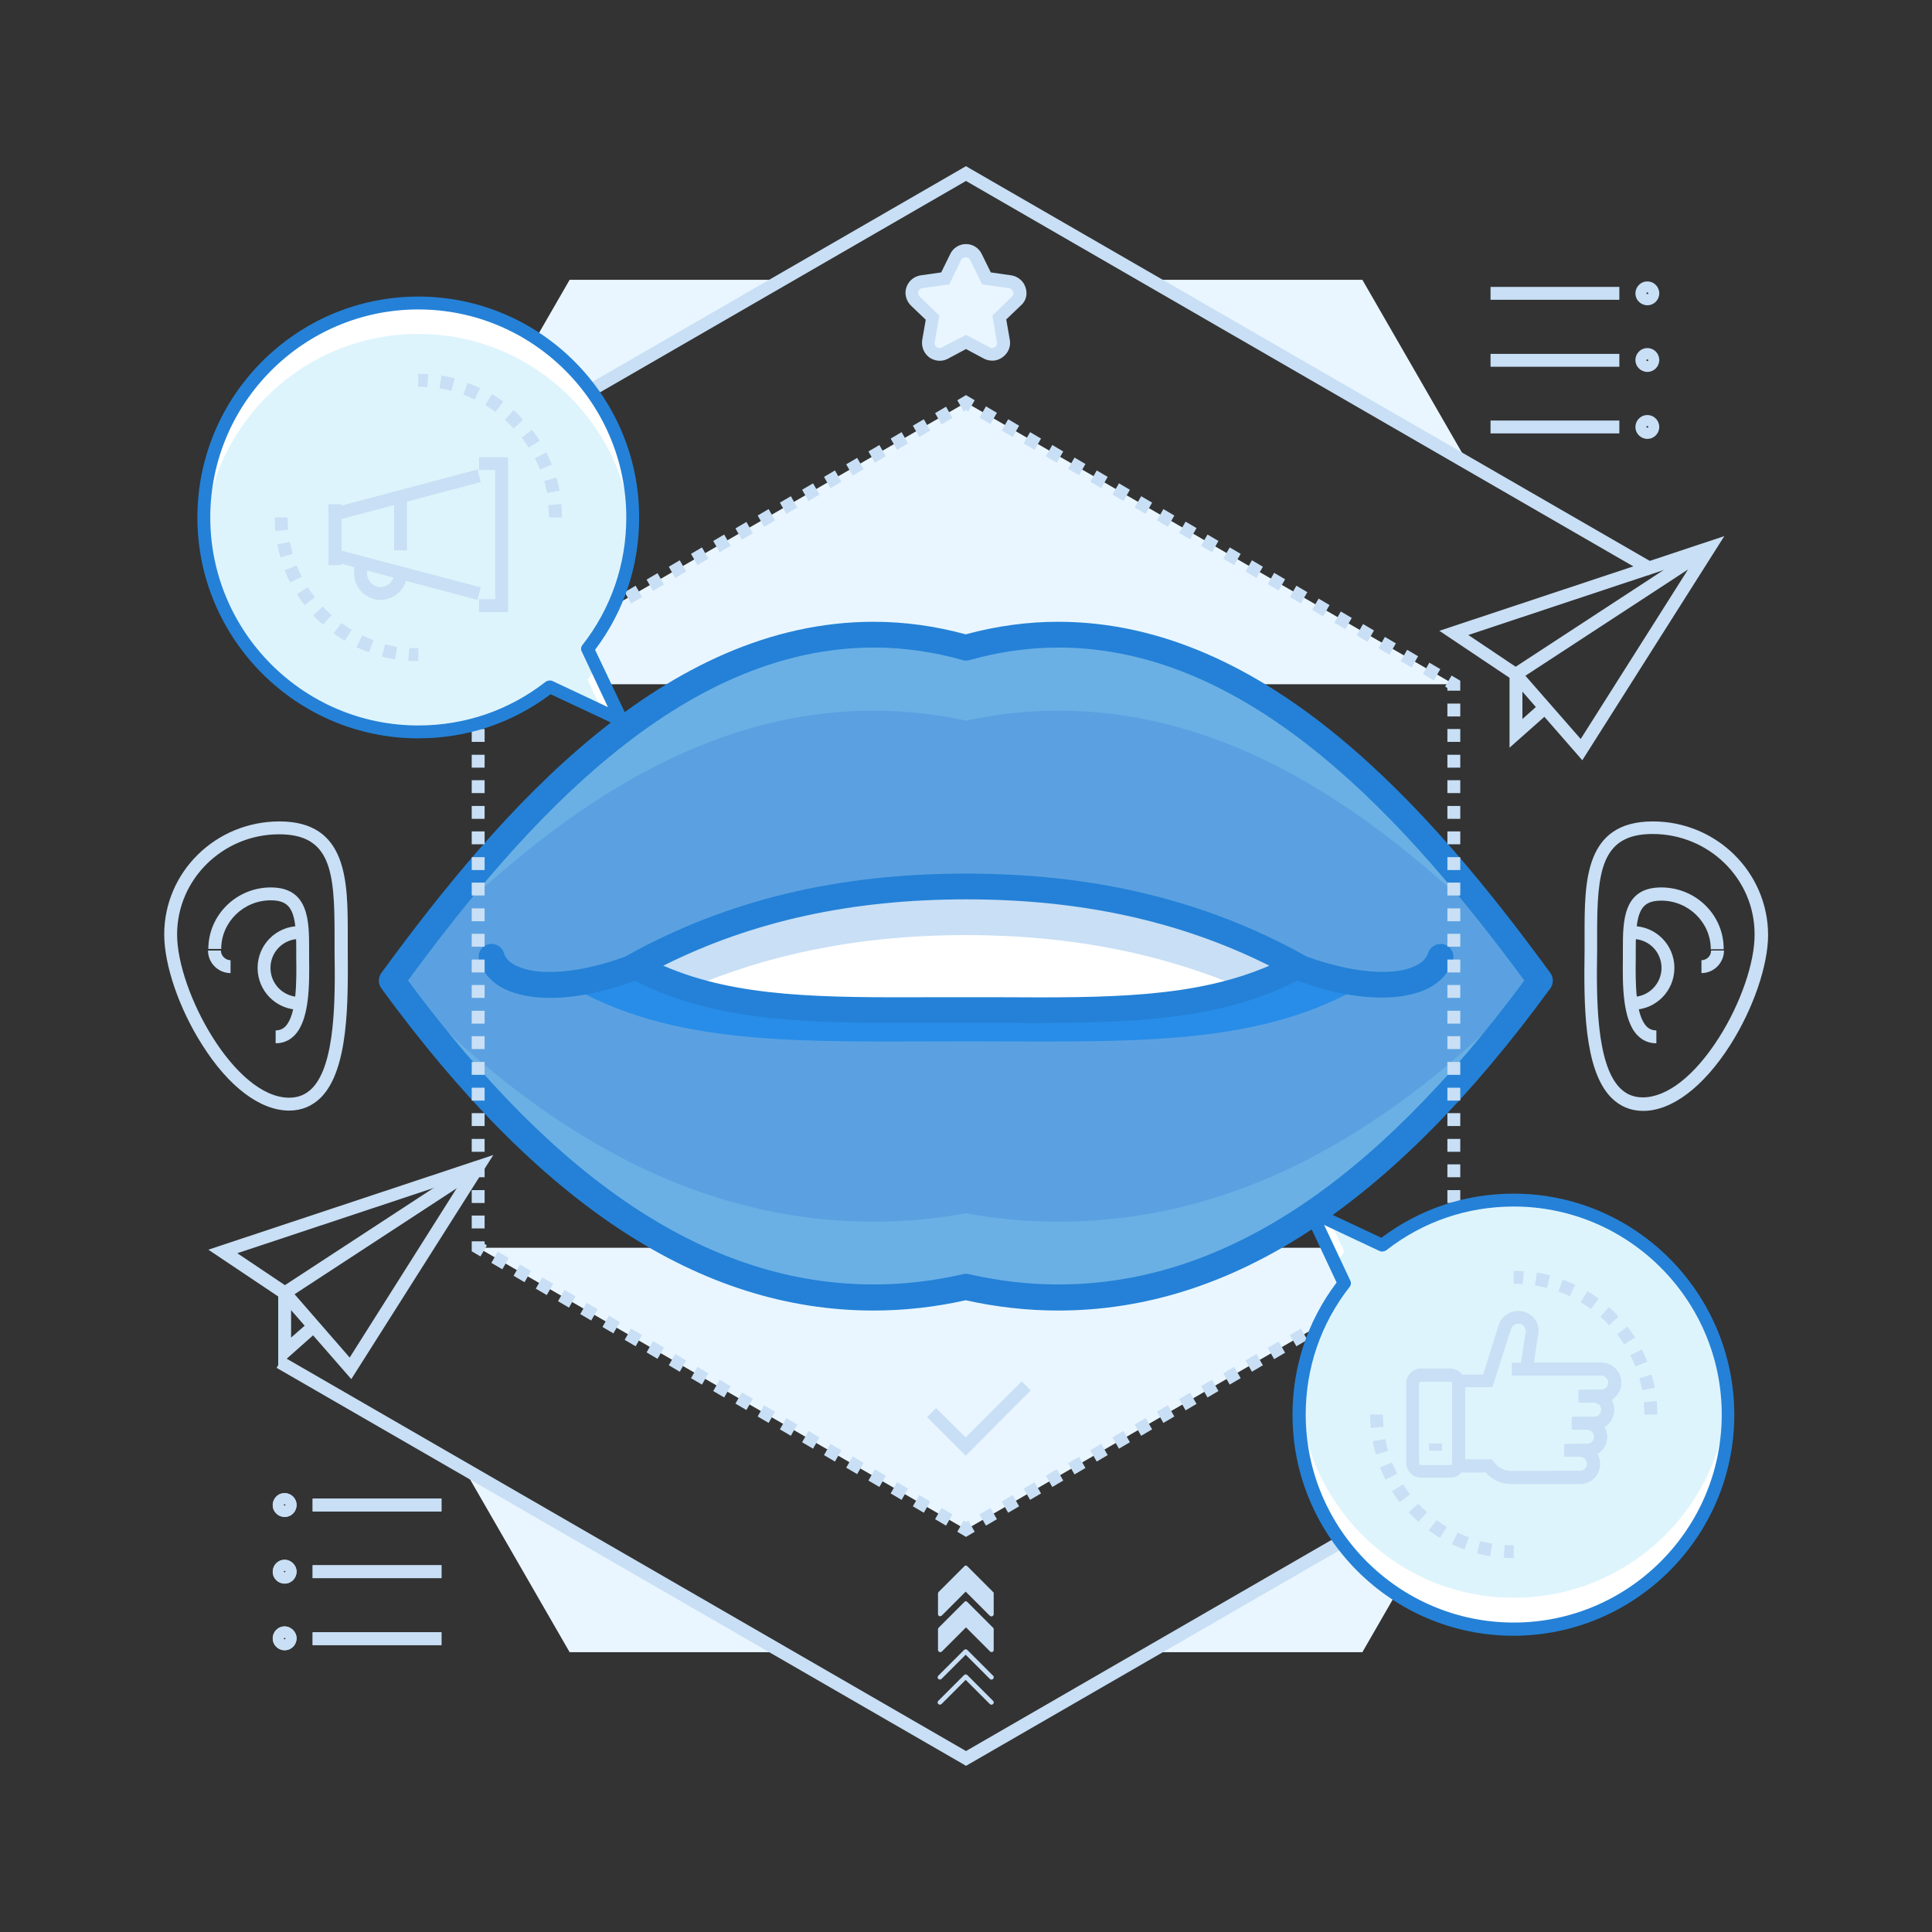 <?xml version="1.0" encoding="utf-8"?>
<!-- Generator: Adobe Illustrator 23.0.3, SVG Export Plug-In . SVG Version: 6.00 Build 0)  -->
<svg version="1.1" id="Layer_1" xmlns="http://www.w3.org/2000/svg" xmlns:xlink="http://www.w3.org/1999/xlink" x="0px" y="0px"
	 viewBox="0 0 600 600" style="enable-background:new 0 0 600 600;" xml:space="preserve">
<rect x="0" y="0" width="600" height="600" fill="#333333" stroke="none"/>
<style type="text/css">
	.st0{fill:#C8DFF5;}
	.st1{fill:#E9F6FF;}
	.st2{fill:#6AB0E5;}
	.st3{fill:#5BA1E1;}
	.st4{fill:#288DE8;}
	.st5{fill:#FFFFFF;}
	.st6{fill:#2481D7;}
	.st7{fill:#DEF4FC;}
</style>
<g>
	<g>
		<g>
			<path class="st0" d="M88.4,463.7c-2.1,0-3.7,1.7-3.7,3.7c0,2.1,1.7,3.7,3.7,3.7c2.1,0,3.7-1.7,3.7-3.7
				C92.1,465.3,90.4,463.7,88.4,463.7z M88.1,467.4c0-0.1,0.1-0.3,0.3-0.3c0.1,0,0.3,0.1,0.3,0.3C88.7,467.7,88.1,467.7,88.1,467.4z
				"/>
		</g>
	</g>
	<g>
		<g>
			<rect x="97.1" y="465.4" class="st0" width="40" height="4"/>
		</g>
	</g>
	<g>
		<g>
			<path class="st0" d="M88.4,484.4c-2.1,0-3.7,1.7-3.7,3.7c0,2.1,1.7,3.7,3.7,3.7c2.1,0,3.7-1.7,3.7-3.7
				C92.1,486.1,90.4,484.4,88.4,484.4z M88.1,488.1c0-0.1,0.1-0.3,0.3-0.3c0.1,0,0.3,0.1,0.3,0.3C88.7,488.4,88.1,488.4,88.1,488.1z
				"/>
		</g>
	</g>
	<g>
		<g>
			<rect x="97.1" y="486.1" class="st0" width="40" height="4"/>
		</g>
	</g>
	<g>
		<g>
			<path class="st0" d="M88.4,505.1c-2.1,0-3.7,1.7-3.7,3.7c0,2.1,1.7,3.7,3.7,3.7c2.1,0,3.7-1.7,3.7-3.7
				C92.1,506.8,90.4,505.1,88.4,505.1z M88.1,508.9c0-0.1,0.1-0.3,0.3-0.3c0.1,0,0.3,0.1,0.3,0.3C88.7,509.2,88.1,509.2,88.1,508.9z
				"/>
		</g>
	</g>
	<g>
		<g>
			<rect x="97.1" y="506.9" class="st0" width="40" height="4"/>
		</g>
	</g>
	<g>
		<g>
			<polygon class="st1" points="148.5,387.5 300,475 451.5,387.5 			"/>
		</g>
	</g>
	<g>
		<g>
			<polygon class="st1" points="300,125 148.5,212.5 451.5,212.5 			"/>
		</g>
	</g>
	<g>
		<g>
			<path class="st2" d="M328.7,197.1c-9.9,0-19.4,1.4-28.7,4c-9.2-2.6-18.8-4-28.6-4c-60.5,0-109.3,52.2-149.6,107.4
				c40.3,55.3,89.1,98.4,149.6,98.4c9.9,0,19.4-1.2,28.6-3.3c9.3,2.2,18.8,3.3,28.7,3.3c60.6,0,109.3-43.2,149.6-98.4
				C438,249.3,389.2,197.1,328.7,197.1z"/>
		</g>
	</g>
	<g>
		<g>
			<path class="st3" d="M328.7,220.7c-9.9,0-19.4,1.1-28.7,3.1c-9.2-2-18.8-3.1-28.6-3.1c-60.5,0-109.3,40.3-149.6,82.8
				c40.3,42.6,89.1,75.9,149.6,75.9c9.9,0,19.4-0.9,28.6-2.6c9.3,1.7,18.8,2.6,28.7,2.6c60.6,0,109.3-33.3,149.6-75.9
				C438,260.9,389.2,220.7,328.7,220.7z"/>
		</g>
	</g>
	<g>
		<g>
			<path class="st4" d="M300,278.2c-48.9,0-88.4,11.1-121,29.1c32.6,18,72.1,16.1,121,16.1c49,0,88.4,1.9,121-16.1
				C388.4,289.3,349,278.2,300,278.2z"/>
		</g>
	</g>
	<g>
		<g>
			<path class="st0" d="M300,275.3c-41.6,0-75.1,9.4-102.9,24.7c27.7,15.3,61.3,13.7,102.9,13.7c41.6,0,75.2,1.6,102.9-13.7
				C375.2,284.7,341.6,275.3,300,275.3z"/>
		</g>
	</g>
	<g>
		<g>
			<path class="st5" d="M300,290.4c-33.7,0-62.1,6.2-86.4,16.7c24.3,7.7,52.7,6.7,86.4,6.7c33.7,0,62.1,1,86.4-6.7
				C362.1,296.6,333.7,290.4,300,290.4z"/>
		</g>
	</g>
	<g>
		<g>
			<path class="st6" d="M481.5,302.2c-37.1-50.8-88-109.1-152.9-109.1c-9.5,0-19.1,1.3-28.7,3.9c-9.5-2.6-19.1-3.9-28.6-3.9
				c-64.9,0-115.8,58.3-152.9,109.1c-1,1.4-1,3.3,0,4.7c49.1,67.3,99.1,100.1,152.9,100.1c9.6,0,19.3-1.1,28.6-3.2
				c9.4,2.1,19.1,3.2,28.7,3.2c53.7,0,103.7-32.7,152.9-100.1C482.5,305.5,482.5,303.6,481.5,302.2z M328.7,398.9
				c-9.3,0-18.6-1.1-27.8-3.2c-0.3-0.1-0.6-0.1-0.9-0.1c-0.3,0-0.6,0-0.9,0.1c-9.1,2.1-18.4,3.2-27.7,3.2
				c-50.4,0-97.7-30.9-144.7-94.4c35.8-48.7,84.4-103.4,144.7-103.4c9.1,0,18.4,1.3,27.6,3.9c0.7,0.2,1.4,0.2,2.1,0
				c9.2-2.6,18.5-3.9,27.6-3.9c60.3,0,108.8,54.8,144.7,103.4C426.4,368,379,398.9,328.7,398.9z"/>
		</g>
	</g>
	<g>
		<g>
			<path class="st6" d="M404.8,296.5c-30.8-17-65-25.2-104.8-25.2c-39.8,0-74,8.2-104.8,25.2c-1.3,0.7-2.1,2-2.1,3.5
				c0,1.5,0.8,2.8,2.1,3.5c23.8,13.1,51.9,14.2,84.1,14.2c3.3,0,6.5,0,9.9,0c7.1,0,14.5,0,21.6,0c36.4,0.1,67.8,0.2,94-14.2
				c1.3-0.7,2.1-2,2.1-3.5C406.9,298.6,406.1,297.2,404.8,296.5z M310.8,309.7c-7.1,0-14.5,0-21.6,0c-33.3,0.1-60.3,0.2-83.2-9.8
				c27.8-13.9,58.6-20.6,94.1-20.6c35.4,0,66.3,6.7,94.1,20.6C371.1,309.9,344.2,309.9,310.8,309.7z"/>
		</g>
	</g>
	<g>
		<g>
			<path class="st6" d="M201.1,298.6c-0.8-2-3.2-3-5.2-2.2c-11.7,4.7-27.2,7.6-35.6,3.5c-2.1-1-3.3-2.3-3.8-3.9
				c-0.6-2.1-2.8-3.3-5-2.7c-2.1,0.6-3.3,2.8-2.7,5c1.1,3.8,3.9,6.9,8,8.9c3.8,1.8,8.6,2.7,14.1,2.7c8.3,0,18.1-2.1,28-6
				C200.9,303,201.9,300.7,201.1,298.6z"/>
		</g>
	</g>
	<g>
		<g>
			<path class="st6" d="M448.5,293.3c-2.1-0.6-4.3,0.6-5,2.7c-0.5,1.6-1.8,2.9-3.8,3.9c-8.4,4.1-24,1.1-35.6-3.5
				c-2.1-0.8-4.4,0.2-5.2,2.2c-0.8,2,0.2,4.4,2.2,5.2c9.9,4,19.7,6,28,6c5.5,0,10.3-0.9,14.1-2.7c4.1-2,6.9-5.1,8-8.9
				C451.9,296.2,450.6,293.9,448.5,293.3z"/>
		</g>
	</g>
	<g>
		<g>
			<polygon class="st1" points="176.9,86.9 144,144 242.9,86.9 			"/>
		</g>
	</g>
	<g>
		<g>
			<polygon class="st1" points="423.1,86.9 357.1,86.9 456,144 			"/>
		</g>
	</g>
	<g>
		<g>
			<polygon class="st1" points="357.1,513.1 423.1,513.1 456,456 			"/>
		</g>
	</g>
	<g>
		<g>
			<polygon class="st1" points="144,456 176.9,513.1 242.9,513.1 			"/>
		</g>
	</g>
	<g>
		<g>
			<polygon class="st0" points="512.1,421.3 300,543.8 87.9,421.3 85.9,424.8 299,547.8 300,548.4 514.1,424.8 			"/>
		</g>
	</g>
	<g>
		<g>
			<polygon class="st0" points="301,52.2 300,51.6 85.9,175.2 87.9,178.7 300,56.2 512.1,178.7 514.1,175.2 			"/>
		</g>
	</g>
	<g>
		<g>
			<polygon class="st0" points="449.5,385.5 449.5,386.3 448.8,386.8 450.8,390.2 453.5,388.6 453.5,385.5 			"/>
		</g>
	</g>
	<g>
		<g>
			<path class="st0" d="M352.4,442.4l2,3.5l3.4-2l-2-3.5L352.4,442.4z M345.5,446.4l2,3.5l3.4-2l-2-3.5L345.5,446.4z M366.2,434.5
				l2,3.5l3.4-2l-2-3.5L366.2,434.5z M359.3,438.4l2,3.5l3.4-2l-2-3.5L359.3,438.4z M338.6,450.4l2,3.5l3.4-2l-2-3.5L338.6,450.4z
				 M311.1,466.3l2,3.5l3.4-2l-2-3.5L311.1,466.3z M304.2,470.3l2,3.5l3.4-2l-2-3.5L304.2,470.3z M373,430.5l2,3.5l3.4-2l-2-3.5
				L373,430.5z M324.8,458.3l2,3.5l3.4-2l-2-3.5L324.8,458.3z M331.7,454.4l2,3.5l3.4-2l-2-3.5L331.7,454.4z M317.9,462.3l2,3.5
				l3.4-2l-2-3.5L317.9,462.3z M414.4,406.6l2,3.5l3.4-2l-2-3.5L414.4,406.6z M421.3,402.7l2,3.5l3.4-2l-2-3.5L421.3,402.7z
				 M428.1,398.7l2,3.5l3.4-2l-2-3.5L428.1,398.7z M435,394.7l2,3.5l3.4-2l-2-3.5L435,394.7z M445.4,388.7l-3.4,2l2,3.5l3.4-2
				L445.4,388.7z M407.5,410.6l2,3.5l3.4-2l-2-3.5L407.5,410.6z M393.7,418.6l2,3.5l3.4-2l-2-3.5L393.7,418.6z M386.8,422.5l2,3.5
				l3.4-2l-2-3.5L386.8,422.5z M400.6,414.6l2,3.5l3.4-2l-2-3.5L400.6,414.6z M379.9,426.5l2,3.5l3.4-2l-2-3.5L379.9,426.5z"/>
		</g>
	</g>
	<g>
		<g>
			<polygon class="st0" points="300.7,472.2 300,472.7 299.3,472.2 297.3,475.7 300,477.3 302.7,475.7 			"/>
		</g>
	</g>
	<g>
		<g>
			<path class="st0" d="M221.5,432l3.4,2l2-3.5l-3.4-2L221.5,432z M194,416.1l3.4,2l2-3.5l-3.4-2L194,416.1z M207.7,424l3.4,2l2-3.5
				l-3.4-2L207.7,424z M214.6,428l3.4,2l2-3.5l-3.4-2L214.6,428z M187.1,412.1l3.4,2l2-3.5l-3.4-2L187.1,412.1z M200.8,420l3.4,2
				l2-3.5l-3.4-2L200.8,420z M180.2,408.1l3.4,2l2-3.5l-3.4-2L180.2,408.1z M159.5,396.2l3.4,2l2-3.5l-3.4-2L159.5,396.2z
				 M166.4,400.2l3.4,2l2-3.5l-3.4-2L166.4,400.2z M173.3,404.1l3.4,2l2-3.5l-3.4-2L173.3,404.1z M152.6,392.2l3.4,2l2-3.5l-3.4-2
				L152.6,392.2z M262.8,455.8l3.4,2l2-3.5l-3.4-2L262.8,455.8z M269.7,459.8l3.4,2l2-3.5l-3.4-2L269.7,459.8z M276.6,463.8l3.4,2
				l2-3.5l-3.4-2L276.6,463.8z M283.5,467.8l3.4,2l2-3.5l-3.4-2L283.5,467.8z M228.4,435.9l3.4,2l2-3.5l-3.4-2L228.4,435.9z
				 M292.4,468.3l-2,3.5l3.4,2l2-3.5L292.4,468.3z M242.2,443.9l3.4,2l2-3.5l-3.4-2L242.2,443.9z M235.3,439.9l3.4,2l2-3.5l-3.4-2
				L235.3,439.9z M249.1,447.9l3.4,2l2-3.5l-3.4-2L249.1,447.9z M255.9,451.9l3.4,2l2-3.5l-3.4-2L255.9,451.9z"/>
		</g>
	</g>
	<g>
		<g>
			<polygon class="st0" points="150.5,386.3 150.5,385.5 146.5,385.5 146.5,388.6 149.2,390.2 151.2,386.8 			"/>
		</g>
	</g>
	<g>
		<g>
			<path class="st0" d="M146.5,325.8h4v-4h-4V325.8z M146.5,341.8h4v-4h-4V341.8z M146.5,317.9h4v-4h-4V317.9z M146.5,309.9h4v-4h-4
				V309.9z M146.5,333.8h4v-4h-4V333.8z M146.5,349.7h4v-4h-4V349.7z M146.5,302h4v-4h-4V302z M146.5,373.6h4v-4h-4V373.6z
				 M146.5,357.7h4v-4h-4V357.7z M146.5,365.6h4v-4h-4V365.6z M146.5,381.5h4v-4h-4V381.5z M146.5,246.3h4v-4h-4V246.3z
				 M146.5,254.3h4v-4h-4V254.3z M146.5,238.4h4v-4h-4V238.4z M146.5,218.5v4h4v-4H146.5z M146.5,230.4h4v-4h-4V230.4z M146.5,262.2
				h4v-4h-4V262.2z M146.5,278.1h4v-4h-4V278.1z M146.5,286.1h4v-4h-4V286.1z M146.5,294h4v-4h-4V294z M146.5,270.2h4v-4h-4V270.2z"
				/>
		</g>
	</g>
	<g>
		<g>
			<polygon class="st0" points="149.2,209.8 146.5,211.4 146.5,214.5 150.5,214.5 150.5,213.7 151.2,213.2 			"/>
		</g>
	</g>
	<g>
		<g>
			<path class="st0" d="M187.1,187.9l2,3.5l3.4-2l-2-3.5L187.1,187.9z M194,183.9l2,3.5l3.4-2l-2-3.5L194,183.9z M214.6,172l2,3.5
				l3.4-2l-2-3.5L214.6,172z M207.7,176l2,3.5l3.4-2l-2-3.5L207.7,176z M200.8,180l2,3.5l3.4-2l-2-3.5L200.8,180z M180.2,191.9
				l2,3.5l3.4-2l-2-3.5L180.2,191.9z M152.6,207.8l2,3.5l3.4-2l-2-3.5L152.6,207.8z M159.5,203.8l2,3.5l3.4-2l-2-3.5L159.5,203.8z
				 M166.4,199.8l2,3.5l3.4-2l-2-3.5L166.4,199.8z M173.3,195.9l2,3.5l3.4-2l-2-3.5L173.3,195.9z M242.2,156.1l2,3.5l3.4-2l-2-3.5
				L242.2,156.1z M262.8,144.2l2,3.5l3.4-2l-2-3.5L262.8,144.2z M276.6,136.2l2,3.5l3.4-2l-2-3.5L276.6,136.2z M269.7,140.2l2,3.5
				l3.4-2l-2-3.5L269.7,140.2z M293.8,126.3l-3.4,2l2,3.5l3.4-2L293.8,126.3z M283.5,132.2l2,3.5l3.4-2l-2-3.5L283.5,132.2z
				 M221.5,168l2,3.5l3.4-2l-2-3.5L221.5,168z M235.3,160.1l2,3.5l3.4-2l-2-3.5L235.3,160.1z M228.4,164.1l2,3.5l3.4-2l-2-3.5
				L228.4,164.1z M255.9,148.1l2,3.5l3.4-2l-2-3.5L255.9,148.1z M249.1,152.1l2,3.5l3.4-2l-2-3.5L249.1,152.1z"/>
		</g>
	</g>
	<g>
		<g>
			<polygon class="st0" points="300,122.7 297.3,124.3 299.3,127.8 300,127.3 300.7,127.8 302.7,124.3 			"/>
		</g>
	</g>
	<g>
		<g>
			<path class="st0" d="M345.5,153.6l3.4,2l2-3.5l-3.4-2L345.5,153.6z M338.6,149.6l3.4,2l2-3.5l-3.4-2L338.6,149.6z M359.3,161.6
				l3.4,2l2-3.5l-3.4-2L359.3,161.6z M366.2,165.5l3.4,2l2-3.5l-3.4-2L366.2,165.5z M311.1,133.7l3.4,2l2-3.5l-3.4-2L311.1,133.7z
				 M373,169.5l3.4,2l2-3.5l-3.4-2L373,169.5z M304.2,129.7l3.4,2l2-3.5l-3.4-2L304.2,129.7z M331.7,145.6l3.4,2l2-3.5l-3.4-2
				L331.7,145.6z M324.8,141.7l3.4,2l2-3.5l-3.4-2L324.8,141.7z M317.9,137.7l3.4,2l2-3.5l-3.4-2L317.9,137.7z M352.4,157.6l3.4,2
				l2-3.5l-3.4-2L352.4,157.6z M428.1,201.3l3.4,2l2-3.5l-3.4-2L428.1,201.3z M414.4,193.4l3.4,2l2-3.5l-3.4-2L414.4,193.4z
				 M421.3,197.3l3.4,2l2-3.5l-3.4-2L421.3,197.3z M443.9,205.8l-2,3.5l3.4,2l2-3.5L443.9,205.8z M435,205.3l3.4,2l2-3.5l-3.4-2
				L435,205.3z M386.8,177.5l3.4,2l2-3.5l-3.4-2L386.8,177.5z M379.9,173.5l3.4,2l2-3.5l-3.4-2L379.9,173.5z M407.5,189.4l3.4,2
				l2-3.5l-3.4-2L407.5,189.4z M393.7,181.4l3.4,2l2-3.5l-3.4-2L393.7,181.4z M400.6,185.4l3.4,2l2-3.5l-3.4-2L400.6,185.4z"/>
		</g>
	</g>
	<g>
		<g>
			<polygon class="st0" points="450.8,209.8 448.8,213.2 449.5,213.7 449.5,214.5 453.5,214.5 453.5,211.4 			"/>
		</g>
	</g>
	<g>
		<g>
			<path class="st0" d="M449.5,325.8h4v-4h-4V325.8z M449.5,333.8h4v-4h-4V333.8z M449.5,317.9h4v-4h-4V317.9z M449.5,341.8h4v-4h-4
				V341.8z M449.5,309.9h4v-4h-4V309.9z M449.5,381.5h4v-4h-4V381.5z M449.5,302h4v-4h-4V302z M449.5,349.7h4v-4h-4V349.7z
				 M449.5,365.6h4v-4h-4V365.6z M449.5,357.7h4v-4h-4V357.7z M449.5,373.6h4v-4h-4V373.6z M449.5,246.3h4v-4h-4V246.3z
				 M449.5,238.4h4v-4h-4V238.4z M449.5,218.5v4h4v-4H449.5z M449.5,230.4h4v-4h-4V230.4z M449.5,254.3h4v-4h-4V254.3z M449.5,270.2
				h4v-4h-4V270.2z M449.5,286.1h4v-4h-4V286.1z M449.5,278.1h4v-4h-4V278.1z M449.5,262.2h4v-4h-4V262.2z M449.5,294h4v-4h-4V294z"
				/>
		</g>
	</g>
	<g>
		<g>
			<path class="st5" d="M196.5,160.2c0-36.8-29.8-66.6-66.6-66.6c-36.8,0-66.6,29.8-66.6,66.6c0,36.8,29.8,66.6,66.6,66.6
				c15.4,0,29.5-5.2,40.8-14l22.2,10.4L182.5,201C191.2,189.7,196.5,175.6,196.5,160.2z"/>
		</g>
	</g>
	<g>
		<g>
			<path class="st7" d="M185.4,207.1l-2.9-6.1c7.8-10,12.8-22.3,13.8-35.7c-2.6-34.4-31.3-61.6-66.4-61.6
				c-35.1,0-63.8,27.1-66.4,61.5c2.6,34.4,31.3,61.5,66.4,61.5c15.4,0,29.5-5.2,40.8-14l16.1,7.6l-4.3-9.2
				C183.5,209.8,184.4,208.5,185.4,207.1z"/>
		</g>
	</g>
	<g>
		<g>
			<path class="st6" d="M184.8,201.8c9-11.9,13.7-26.1,13.7-41.1c0-37.8-30.8-68.6-68.6-68.6c-37.8,0-68.6,30.8-68.6,68.6
				c0,37.8,30.8,68.6,68.6,68.6c15,0,29.1-4.7,41.1-13.7l21.1,9.9c0.8,0.4,1.7,0.2,2.3-0.4c0.6-0.6,0.8-1.5,0.4-2.3L184.8,201.8z
				 M171.6,211.5c-0.7-0.3-1.5-0.2-2.1,0.2c-11.4,8.9-25.1,13.6-39.6,13.6c-35.6,0-64.6-29-64.6-64.6c0-35.6,29-64.6,64.6-64.6
				c35.6,0,64.6,29,64.6,64.6c0,14.5-4.7,28.2-13.6,39.6c-0.5,0.6-0.6,1.4-0.2,2.1l8.1,17.2L171.6,211.5z"/>
		</g>
	</g>
	<g>
		<g>
			<path class="st0" d="M92.1,175.6l-3.7,1.5c0.5,1.3,1.1,2.6,1.7,3.8l3.6-1.8C93.1,177.9,92.6,176.8,92.1,175.6z M90,168.3
				l-3.9,0.7c0.3,1.4,0.6,2.7,1,4.1l3.8-1.1C90.6,170.8,90.3,169.5,90,168.3z M89.3,160.7h-4c0,1.4,0.1,2.8,0.2,4.2l4-0.4
				C89.4,163.3,89.3,162,89.3,160.7z M95.6,182.4l-3.4,2.1c0.7,1.2,1.5,2.3,2.4,3.4l3.2-2.4C97,184.5,96.3,183.5,95.6,182.4z
				 M127.1,201.2l-0.3,4c1,0.1,2.1,0.1,3.1,0.1l0-4C129,201.3,128,201.3,127.1,201.2z M118.6,203.9c1.3,0.4,2.7,0.6,4.1,0.9l0.6-3.9
				c-1.2-0.2-2.5-0.5-3.7-0.8L118.6,203.9z M110.7,201c1.3,0.6,2.6,1.1,3.9,1.6l1.4-3.8c-1.2-0.4-2.4-0.9-3.5-1.5L110.7,201z
				 M100.2,188.4l-2.9,2.7c0.9,1,2,2,3,2.9l2.7-3C102,190.2,101.1,189.3,100.2,188.4z M103.6,196.7c1.1,0.8,2.3,1.6,3.5,2.3l2.1-3.4
				c-1.1-0.7-2.2-1.4-3.2-2.1L103.6,196.7z"/>
		</g>
	</g>
	<g>
		<g>
			<path class="st0" d="M143.9,122.6c1.2,0.4,2.4,0.9,3.5,1.5l1.7-3.6c-1.3-0.6-2.6-1.1-3.9-1.6L143.9,122.6z M136.5,120.6
				c1.2,0.2,2.5,0.5,3.7,0.8l1-3.9c-1.3-0.4-2.7-0.6-4.1-0.9L136.5,120.6z M129.9,120.1c0.9,0,1.9,0,2.8,0.1l0.3-4
				c-1-0.1-2.1-0.1-3.1-0.1L129.9,120.1z M150.7,125.8c1.1,0.7,2.2,1.4,3.2,2.1l2.4-3.2c-1.1-0.8-2.3-1.6-3.5-2.3L150.7,125.8z
				 M174.3,156.5l-4,0.4c0.1,1.3,0.2,2.5,0.2,3.8h4C174.5,159.3,174.5,157.9,174.3,156.5z M169.7,140.5l-3.6,1.8
				c0.6,1.1,1.1,2.3,1.6,3.5l3.7-1.5C170.9,143.1,170.3,141.8,169.7,140.5z M159.5,127.4l-2.7,3c0.9,0.8,1.9,1.7,2.7,2.7l2.9-2.7
				C161.6,129.3,160.6,128.3,159.5,127.4z M172.8,148.3l-3.8,1.1c0.4,1.2,0.6,2.5,0.9,3.7l3.9-0.7
				C173.5,151,173.2,149.7,172.8,148.3z M165.2,133.5l-3.2,2.4c0.8,1,1.5,2.1,2.2,3.1l3.4-2.1C166.9,135.7,166.1,134.6,165.2,133.5z
				"/>
		</g>
	</g>
	<g>
		<g>
			<polygon class="st0" points="106,161.2 149.3,149.7 148.3,145.8 102,158.1 102,174 148.3,186.3 149.3,182.4 106,171 			"/>
		</g>
	</g>
	<g>
		<g>
			<polygon class="st0" points="148.8,142 148.8,146 153.8,146 153.8,186.1 148.8,186.1 148.8,190.1 157.8,190.1 157.8,142 			"/>
		</g>
	</g>
	<g>
		<g>
			<rect x="102" y="156.6" class="st0" width="4" height="18.9"/>
		</g>
	</g>
	<g>
		<g>
			<path class="st0" d="M122.4,178.1c0,2.3-1.9,4.2-4.2,4.2c-2.3,0-4.2-1.9-4.2-4.2v-3.2h-4v3.2c0,4.5,3.7,8.2,8.2,8.2
				c4.5,0,8.2-3.7,8.2-8.2L122.4,178.1z"/>
		</g>
	</g>
	<g>
		<g>
			<rect x="122.4" y="154.2" class="st0" width="4" height="16.7"/>
		</g>
	</g>
	<g>
		<g>
			<path class="st5" d="M470.1,373.2c-15.4,0-29.5,5.2-40.8,14l-22.2-10.4l10.4,22.2c-8.8,11.3-14,25.4-14,40.8
				c0,36.8,29.8,66.6,66.6,66.6c36.8,0,66.6-29.8,66.6-66.6C536.6,403,506.8,373.2,470.1,373.2z"/>
		</g>
	</g>
	<g>
		<g>
			<path class="st7" d="M470.1,373.2c-15.4,0-29.5,5.2-40.8,14l-16.1-7.6l4.3,9.2c-1,1.3-2,2.6-2.9,4l2.9,6.1
				c-7.8,10-12.8,22.3-13.8,35.7c2.6,34.4,31.3,61.6,66.4,61.6c35.1,0,63.8-27.1,66.4-61.5C533.8,400.4,505.1,373.2,470.1,373.2z"/>
		</g>
	</g>
	<g>
		<g>
			<path class="st6" d="M470.1,370.7c-15,0-29.1,4.7-41.1,13.7l-21.1-9.9c-0.8-0.4-1.7-0.2-2.3,0.4c-0.6,0.6-0.8,1.5-0.4,2.3
				l9.9,21.1c-9,11.9-13.7,26.1-13.7,41.1c0,37.8,30.8,68.6,68.6,68.6c37.8,0,68.6-30.8,68.6-68.6S507.9,370.7,470.1,370.7z
				 M470.1,503.9c-35.6,0-64.6-29-64.6-64.6c0-14.5,4.7-28.2,13.6-39.6c0.5-0.6,0.6-1.4,0.2-2.1l-8.1-17.2l17.2,8.1
				c0.7,0.3,1.5,0.2,2.1-0.2c11.4-8.9,25.1-13.6,39.6-13.6c35.6,0,64.6,29,64.6,64.6S505.7,503.9,470.1,503.9z"/>
		</g>
	</g>
	<g>
		<g>
			<path class="st0" d="M484,401.1c1.2,0.4,2.4,0.9,3.5,1.5l1.7-3.6c-1.3-0.6-2.6-1.1-3.9-1.6L484,401.1z M470.1,398.7
				c0.9,0,1.9,0,2.8,0.1l0.3-4c-1-0.1-2.1-0.1-3.1-0.1L470.1,398.7z M490.9,404.4c1.1,0.7,2.2,1.4,3.2,2.1l2.4-3.2
				c-1.1-0.8-2.3-1.6-3.5-2.3L490.9,404.4z M476.7,399.2c1.2,0.2,2.5,0.5,3.7,0.8l1-3.9c-1.3-0.4-2.7-0.6-4.1-0.9L476.7,399.2z
				 M509.9,419.1l-3.6,1.8c0.6,1.1,1.1,2.3,1.6,3.5l3.7-1.5C511.1,421.6,510.5,420.4,509.9,419.1z M499.7,405.9l-2.7,3
				c0.9,0.8,1.9,1.7,2.7,2.7l2.9-2.7C501.7,407.8,500.7,406.9,499.7,405.9z M512.9,426.9l-3.8,1.1c0.4,1.2,0.6,2.5,0.9,3.7l3.9-0.7
				C513.7,429.6,513.3,428.2,512.9,426.9z M514.5,435.1l-4,0.4c0.1,1.3,0.2,2.5,0.2,3.8h4C514.7,437.9,514.6,436.5,514.5,435.1z
				 M505.4,412l-3.2,2.4c0.8,1,1.5,2.1,2.2,3.1l3.4-2.1C507.1,414.3,506.3,413.1,505.4,412z"/>
		</g>
	</g>
	<g>
		<g>
			<path class="st0" d="M432.3,454.2l-3.7,1.5c0.5,1.3,1.1,2.6,1.7,3.8l3.6-1.8C433.3,456.5,432.8,455.4,432.3,454.2z M435.7,461
				l-3.4,2.1c0.7,1.2,1.5,2.3,2.4,3.4l3.2-2.4C437.2,463.1,436.4,462,435.7,461z M440.4,467l-2.9,2.7c0.9,1,2,2,3,2.9l2.7-3
				C442.2,468.8,441.3,467.9,440.4,467z M429.5,439.3h-4c0,1.4,0.1,2.8,0.2,4.2l4-0.4C429.5,441.8,429.5,440.6,429.5,439.3z
				 M430.2,446.9l-3.9,0.7c0.3,1.4,0.6,2.7,1,4.1l3.8-1.1C430.7,449.4,430.4,448.1,430.2,446.9z M443.7,475.3
				c1.1,0.8,2.3,1.6,3.5,2.3l2.1-3.4c-1.1-0.7-2.2-1.4-3.2-2.1L443.7,475.3z M458.7,482.4c1.3,0.4,2.7,0.6,4.1,0.9l0.6-3.9
				c-1.2-0.2-2.5-0.5-3.7-0.8L458.7,482.4z M467.3,479.8l-0.3,4c1,0.1,2.1,0.1,3.1,0.1l0-4C469.1,479.9,468.2,479.9,467.3,479.8z
				 M450.9,479.6c1.3,0.6,2.6,1.1,3.9,1.6l1.4-3.8c-1.2-0.4-2.4-0.9-3.5-1.5L450.9,479.6z"/>
		</g>
	</g>
	<g>
		<g>
			<path class="st0" d="M497.3,423.2h-16.7v4h16.7c1.2,0,2.2,1,2.2,2.2c0,1.2-1,2.2-2.2,2.2h-7.1v4h7.1c3.4,0,6.2-2.8,6.2-6.2
				C503.5,426,500.7,423.2,497.3,423.2z"/>
		</g>
	</g>
	<g>
		<g>
			<path class="st0" d="M495.1,431.6h-4v4h4c1.2,0,2.2,1,2.2,2.2c0,1.2-1,2.2-2.2,2.2h-7v4h7c3.4,0,6.2-2.8,6.2-6.2
				C501.3,434.4,498.5,431.6,495.1,431.6z"/>
		</g>
	</g>
	<g>
		<g>
			<path class="st0" d="M492.9,440h-4v4h4c1.2,0,2.2,1,2.2,2.2c0,1.2-1,2.2-2.2,2.2h-7.1v4h7.1c3.4,0,6.2-2.8,6.2-6.2
				C499.1,442.8,496.3,440,492.9,440z"/>
		</g>
	</g>
	<g>
		<g>
			<path class="st0" d="M490.7,448.4H489v4h1.7c1.2,0,2.2,1,2.2,2.2c0,1.2-1,2.2-2.2,2.2h-9.4v4h9.4c3.4,0,6.2-2.8,6.2-6.2
				C496.9,451.2,494.1,448.4,490.7,448.4z"/>
		</g>
	</g>
	<g>
		<g>
			<rect x="469.5" y="423.2" class="st0" width="13.2" height="4"/>
		</g>
	</g>
	<g>
		<g>
			<path class="st0" d="M503.5,429.4c0-3.4-2.8-6.2-6.2-6.2h-20.9l1.1-7.8c0.5-1.5,0.4-3.2-0.2-4.6c-0.7-1.6-2-2.7-3.6-3.3
				c-3.3-1.2-7,0.5-8.2,3.8l-4.9,15.6H451v30.4h10.4c2,2.3,4.9,3.6,8,3.6h12.4c0.1,0,0.2,0,0.4,0h8.5c3.4,0,6.2-2.8,6.2-6.2
				c0-1.1-0.3-2.2-0.8-3.1c1.8-1.1,3-3.1,3-5.3c0-1.1-0.3-2.2-0.8-3.1c1.8-1.1,3-3.1,3-5.3c0-1.1-0.3-2.2-0.8-3.1
				C502.3,433.6,503.5,431.6,503.5,429.4z M497.3,431.6h-2.2v4c1.2,0,2.2,1,2.2,2.2c0,1.2-1,2.2-2.2,2.2h-2.2v4c1.2,0,2.2,1,2.2,2.2
				c0,1.2-1,2.2-2.2,2.2h-2.2v4c1.2,0,2.2,1,2.2,2.2c0,1.2-1,2.2-2.2,2.2H482c-0.1,0-0.2,0-0.4,0h-12.3c-2.1,0-4.1-1-5.4-2.8
				l-0.6-0.8H455v-22.4h8.5l5.8-18.2c0.5-1.2,1.8-1.8,3-1.4c0.6,0.2,1.1,0.7,1.3,1.2c0.3,0.6,0.3,1.2,0.1,1.8l-1.9,12.9h25.5
				c1.2,0,2.2,1,2.2,2.2C499.5,430.6,498.5,431.6,497.3,431.6z"/>
		</g>
	</g>
	<g>
		<g>
			<path class="st0" d="M450.4,425h-9.1c-2.5,0-4.6,2.1-4.6,4.6v24.7c0,2.5,2.1,4.6,4.6,4.6h9.1c2.5,0,4.6-2.1,4.6-4.6v-24.7
				C455,427.1,452.9,425,450.4,425z M451,454.4c0,0.3-0.3,0.6-0.6,0.6h-9.1c-0.3,0-0.6-0.3-0.6-0.6v-24.7c0-0.3,0.3-0.6,0.6-0.6h9.1
				c0.3,0,0.6,0.3,0.6,0.6V454.4z"/>
		</g>
	</g>
	<g>
		<g>
			<rect x="443.8" y="448.3" class="st0" width="4" height="2.2"/>
		</g>
	</g>
	<g>
	</g>
	<g>
		<g>
			<path class="st0" d="M88.4,463.7c-2.1,0-3.7,1.7-3.7,3.7c0,2.1,1.7,3.7,3.7,3.7c2.1,0,3.7-1.7,3.7-3.7
				C92.1,465.3,90.4,463.7,88.4,463.7z M88.1,467.4c0-0.1,0.1-0.3,0.3-0.3c0.1,0,0.3,0.1,0.3,0.3C88.7,467.7,88.1,467.7,88.1,467.4z
				"/>
		</g>
	</g>
	<g>
		<g>
			<rect x="97.1" y="465.4" class="st0" width="40" height="4"/>
		</g>
	</g>
	<g>
		<g>
			<path class="st0" d="M88.4,484.4c-2.1,0-3.7,1.7-3.7,3.7c0,2.1,1.7,3.7,3.7,3.7c2.1,0,3.7-1.7,3.7-3.7
				C92.1,486.1,90.4,484.4,88.4,484.4z M88.1,488.1c0-0.1,0.1-0.3,0.3-0.3c0.1,0,0.3,0.1,0.3,0.3C88.7,488.4,88.1,488.4,88.1,488.1z
				"/>
		</g>
	</g>
	<g>
		<g>
			<rect x="97.1" y="486.1" class="st0" width="40" height="4"/>
		</g>
	</g>
	<g>
		<g>
			<path class="st0" d="M88.4,505.1c-2.1,0-3.7,1.7-3.7,3.7c0,2.1,1.7,3.7,3.7,3.7c2.1,0,3.7-1.7,3.7-3.7
				C92.1,506.8,90.4,505.1,88.4,505.1z M88.1,508.9c0-0.1,0.1-0.3,0.3-0.3c0.1,0,0.3,0.1,0.3,0.3C88.7,509.2,88.1,509.2,88.1,508.9z
				"/>
		</g>
	</g>
	<g>
		<g>
			<rect x="97.1" y="506.9" class="st0" width="40" height="4"/>
		</g>
	</g>
	<g>
		<g>
			<path class="st0" d="M511.6,128.9c-2.1,0-3.7,1.7-3.7,3.7c0,2.1,1.7,3.7,3.7,3.7c2.1,0,3.7-1.7,3.7-3.7
				C515.3,130.6,513.7,128.9,511.6,128.9z M511.3,132.6c0-0.1,0.1-0.3,0.3-0.3c0.1,0,0.3,0.1,0.3,0.3
				C511.9,132.9,511.3,132.9,511.3,132.6z"/>
		</g>
	</g>
	<g>
		<g>
			<rect x="462.9" y="130.6" class="st0" width="40" height="4"/>
		</g>
	</g>
	<g>
		<g>
			<path class="st0" d="M511.6,108.1c-2.1,0-3.7,1.7-3.7,3.7c0,2.1,1.7,3.7,3.7,3.7c2.1,0,3.7-1.7,3.7-3.7
				C515.3,109.8,513.7,108.1,511.6,108.1z M511.3,111.9c0-0.1,0.1-0.3,0.3-0.3c0.1,0,0.3,0.1,0.3,0.3
				C511.9,112.2,511.3,112.2,511.3,111.9z"/>
		</g>
	</g>
	<g>
		<g>
			<rect x="462.9" y="109.9" class="st0" width="40" height="4"/>
		</g>
	</g>
	<g>
		<g>
			<path class="st0" d="M511.6,87.4c-2.1,0-3.7,1.7-3.7,3.7c0,2.1,1.7,3.7,3.7,3.7c2.1,0,3.7-1.7,3.7-3.7
				C515.3,89.1,513.7,87.4,511.6,87.4z M511.3,91.1c0-0.1,0.1-0.3,0.3-0.3c0.1,0,0.3,0.1,0.3,0.3C511.9,91.4,511.3,91.4,511.3,91.1z
				"/>
		</g>
	</g>
	<g>
		<g>
			<rect x="462.9" y="89.1" class="st0" width="40" height="4"/>
		</g>
	</g>
	<g>
		<g>
			<path class="st0" d="M108,295.6c0-1.9,0-3.7,0-5.4c0-16.4,0-35.1-21.2-35.1C67,255.1,51,270.8,51,290.2c0,9.5,4.6,23,11.8,34.3
				c8.2,13,18,20.4,27,20.4c3.9,0,7.2-1.4,9.9-4.1C108.3,332.1,108.1,311,108,295.6z M96.9,338c-1.9,1.9-4.2,2.9-7.1,2.9
				c-16.9,0-34.8-33-34.8-50.7c0-17.1,14.2-31.1,31.7-31.1c16.1,0,17.2,11.7,17.2,31.1c0,1.7,0,3.5,0,5.4
				C104.1,309.5,104.3,330.5,96.9,338z"/>
		</g>
	</g>
	<g>
		<g>
			<path class="st0" d="M68.6,295.2h-4c0,3.9,3.2,7,7,7v-4C70,298.2,68.6,296.8,68.6,295.2z"/>
		</g>
	</g>
	<g>
		<g>
			<path class="st0" d="M93,291.6v-4c-7.2,0-13,5.8-13,13c0,7.2,5.8,13,13,13v-4c-5,0-9-4-9-9C84,295.6,88,291.6,93,291.6z"/>
		</g>
	</g>
	<g>
		<g>
			<path class="st0" d="M96,297.5c0-1,0-1.9,0-2.8c0-8.5,0-19.1-11.9-19.1c-10.7,0-19.4,8.6-19.4,19.1h4c0-8.3,6.9-15.1,15.4-15.1
				c6.7,0,7.9,4,7.9,15.1c0,0.9,0,1.8,0,2.8c0.1,7,0.2,17.6-3.4,21.3c-0.8,0.8-1.8,1.2-3,1.2v4c2.3,0,4.2-0.8,5.8-2.4
				C96.2,316.8,96.1,305.6,96,297.5z"/>
		</g>
	</g>
	<g>
		<g>
			<path class="st0" d="M513.3,255.1c-21.2,0-21.2,18.6-21.2,35.1c0,1.7,0,3.5,0,5.4c-0.2,15.4-0.4,36.5,8.3,45.3
				c2.7,2.7,6,4.1,9.9,4.1c8.9,0,18.7-7.4,27-20.4c7.2-11.3,11.8-24.8,11.8-34.3C549,270.8,533,255.1,513.3,255.1z M533.8,322.3
				c-7.5,11.8-16.1,18.5-23.6,18.5c-2.8,0-5.1-0.9-7.1-2.9c-7.5-7.6-7.3-28.5-7.1-42.4c0-1.9,0-3.7,0-5.4c0-19.3,1.2-31.1,17.2-31.1
				c17.5,0,31.7,13.9,31.7,31.1C545,298.9,540.5,311.8,533.8,322.3z"/>
		</g>
	</g>
	<g>
		<g>
			<path class="st0" d="M531.4,295.2c0,1.7-1.4,3-3,3v4c3.9,0,7-3.2,7-7H531.4z"/>
		</g>
	</g>
	<g>
		<g>
			<path class="st0" d="M507,287.6v4c5,0,9,4,9,9c0,4.9-4,9-9,9v4c7.2,0,13-5.8,13-13C520,293.4,514.2,287.6,507,287.6z"/>
		</g>
	</g>
	<g>
		<g>
			<path class="st0" d="M515.9,275.6c-11.9,0-11.9,10.6-11.9,19.1c0,0.9,0,1.8,0,2.8c-0.1,8.1-0.2,19.3,4.6,24.1
				c1.6,1.6,3.5,2.4,5.8,2.4v-4c-1.2,0-2.2-0.4-3-1.2c-3.6-3.6-3.5-14.2-3.4-21.2c0-1,0-1.9,0-2.8c0-11.1,1.2-15.1,7.9-15.1
				c8.5,0,15.4,6.8,15.4,15.1h4C535.4,284.2,526.7,275.6,515.9,275.6z"/>
		</g>
	</g>
	<g>
		<g>
			<path class="st0" d="M447,195.9l22.4,15l22,25.2l44.1-69.6L447,195.9z M490.9,229.5L472.1,208L456,197.2l70.1-23.3L490.9,229.5z"
				/>
		</g>
	</g>
	<g>
		<g>
			
				<rect x="464.9" y="187.9" transform="matrix(0.837 -0.547 0.547 0.837 -22.299 304.804)" class="st0" width="71.7" height="4"/>
		</g>
	</g>
	<g>
		<g>
			<polygon class="st0" points="478.4,218.3 472.8,223.3 472.8,209.5 468.8,209.5 468.8,232.2 481.1,221.3 			"/>
		</g>
	</g>
	<g>
		<g>
			<path class="st0" d="M64.7,388.1l22.4,15l22,25.2l44.1-69.6L64.7,388.1z M108.6,421.6l-18.8-21.6l-16.1-10.8l70.1-23.3
				L108.6,421.6z"/>
		</g>
	</g>
	<g>
		<g>
			
				<rect x="82.6" y="380" transform="matrix(0.837 -0.547 0.547 0.837 -189.608 126.952)" class="st0" width="71.7" height="4"/>
		</g>
	</g>
	<g>
		<g>
			<polygon class="st0" points="96.1,410.4 90.4,415.4 90.4,401.6 86.4,401.6 86.4,424.3 98.7,413.4 			"/>
		</g>
	</g>
	<g>
		<g>
			<path class="st1" d="M316.6,90c-0.4-1.3-1.5-2.2-2.8-2.4l-7.3-1.1l-3.3-6.6c-0.6-1.2-1.8-2-3.2-2c-1.3,0-2.6,0.8-3.2,2l-3.3,6.6
				l-7.3,1.1c-1.3,0.2-2.4,1.1-2.8,2.4c-0.4,1.3-0.1,2.7,0.9,3.6l5.3,5.2l-1.3,7.3c-0.2,1.3,0.3,2.7,1.4,3.4
				c1.1,0.8,2.5,0.9,3.7,0.3l6.6-3.4l6.6,3.4c0.5,0.3,1.1,0.4,1.6,0.4c0.7,0,1.5-0.2,2.1-0.7c1.1-0.8,1.6-2.1,1.4-3.4l-1.3-7.3
				l5.3-5.2C316.7,92.6,317,91.2,316.6,90z"/>
		</g>
	</g>
	<g>
		<g>
			<path class="st0" d="M318.5,89.3c-0.6-2-2.4-3.5-4.5-3.8l-6.3-0.9l-2.8-5.7c-0.9-1.9-2.8-3.1-4.9-3.1c-2.1,0-4,1.2-4.9,3.1
				l-2.8,5.7l-6.3,0.9c-2.1,0.3-3.8,1.7-4.5,3.7c-0.7,2-0.1,4.2,1.4,5.7l4.6,4.4l-1.1,6.3c-0.3,2.1,0.5,4.1,2.2,5.4
				c1.7,1.2,4,1.4,5.8,0.4l5.6-3l5.6,3c0.8,0.4,1.7,0.6,2.6,0.6c1.2,0,2.3-0.4,3.2-1.1c1.7-1.2,2.6-3.3,2.2-5.4l-1.1-6.3l4.6-4.4
				C318.6,93.5,319.2,91.4,318.5,89.3z M314.3,92.1l-6.1,5.9l1.4,8.3c0.1,0.6-0.1,1.1-0.6,1.5c-0.5,0.3-1.1,0.4-1.6,0.1L300,104
				l-7.5,3.9c-0.5,0.3-1.1,0.2-1.6-0.1c-0.5-0.3-0.7-0.9-0.6-1.5l1.4-8.3l-6.1-5.9c-0.4-0.4-0.6-1-0.4-1.6c0.2-0.6,0.6-0.9,1.2-1
				l8.4-1.2l3.7-7.6c0.3-0.5,0.8-0.8,1.4-0.8c0.6,0,1.1,0.3,1.4,0.8l3.7,7.6l8.4,1.2c0.6,0.1,1,0.5,1.2,1
				C314.9,91.1,314.7,91.7,314.3,92.1z"/>
		</g>
	</g>
	<g>
		<g>
			<polygon class="st0" points="317.3,429 299.9,446.4 290.7,437.3 287.9,440.1 299.9,452.1 320.1,431.8 			"/>
		</g>
	</g>
	<g>
		<g>
			<path class="st0" d="M308.4,494.4l-8-8c-0.3-0.3-0.7-0.3-0.9,0l-8,8c-0.1,0.1-0.2,0.3-0.2,0.5v6.4c0,0.3,0.2,0.5,0.4,0.6
				c0.2,0.1,0.5,0,0.7-0.1l7.5-7.5l7.5,7.5c0.1,0.1,0.3,0.2,0.5,0.2c0.1,0,0.2,0,0.3-0.1c0.3-0.1,0.4-0.4,0.4-0.6v-6.4
				C308.6,494.7,308.6,494.5,308.4,494.4z"/>
		</g>
	</g>
	<g>
		<g>
			<path class="st0" d="M308.4,505.5l-8-8c-0.3-0.3-0.7-0.3-0.9,0l-8,8c-0.1,0.1-0.2,0.3-0.2,0.5v6.4c0,0.3,0.2,0.5,0.4,0.6
				c0.1,0,0.2,0.1,0.3,0.1c0.2,0,0.3-0.1,0.5-0.2l7.5-7.5l7.5,7.5c0.2,0.2,0.5,0.2,0.7,0.1c0.3-0.1,0.4-0.3,0.4-0.6V506
				C308.6,505.8,308.6,505.6,308.4,505.5z"/>
		</g>
	</g>
	<g>
		<g>
			<path class="st0" d="M308.4,520.4l-8-8c-0.1-0.1-0.3-0.2-0.5-0.2c-0.2,0-0.3,0.1-0.5,0.2l-8,8c-0.3,0.3-0.3,0.7,0,1
				c0.1,0.1,0.3,0.2,0.5,0.2c0.2,0,0.3-0.1,0.5-0.2l7.5-7.5l7.5,7.5c0.3,0.3,0.7,0.3,1,0C308.7,521.1,308.7,520.6,308.4,520.4z"/>
		</g>
	</g>
	<g>
		<g>
			<path class="st0" d="M308.4,528.2l-8-8c-0.1-0.1-0.3-0.2-0.5-0.2c-0.2,0-0.3,0.1-0.5,0.2l-8,8c-0.3,0.3-0.3,0.7,0,1
				c0.1,0.1,0.3,0.2,0.5,0.2c0.2,0,0.3-0.1,0.5-0.2l7.5-7.5l7.5,7.5c0.3,0.3,0.7,0.3,1,0C308.7,528.9,308.7,528.5,308.4,528.2z"/>
		</g>
	</g>
</g>
</svg>
